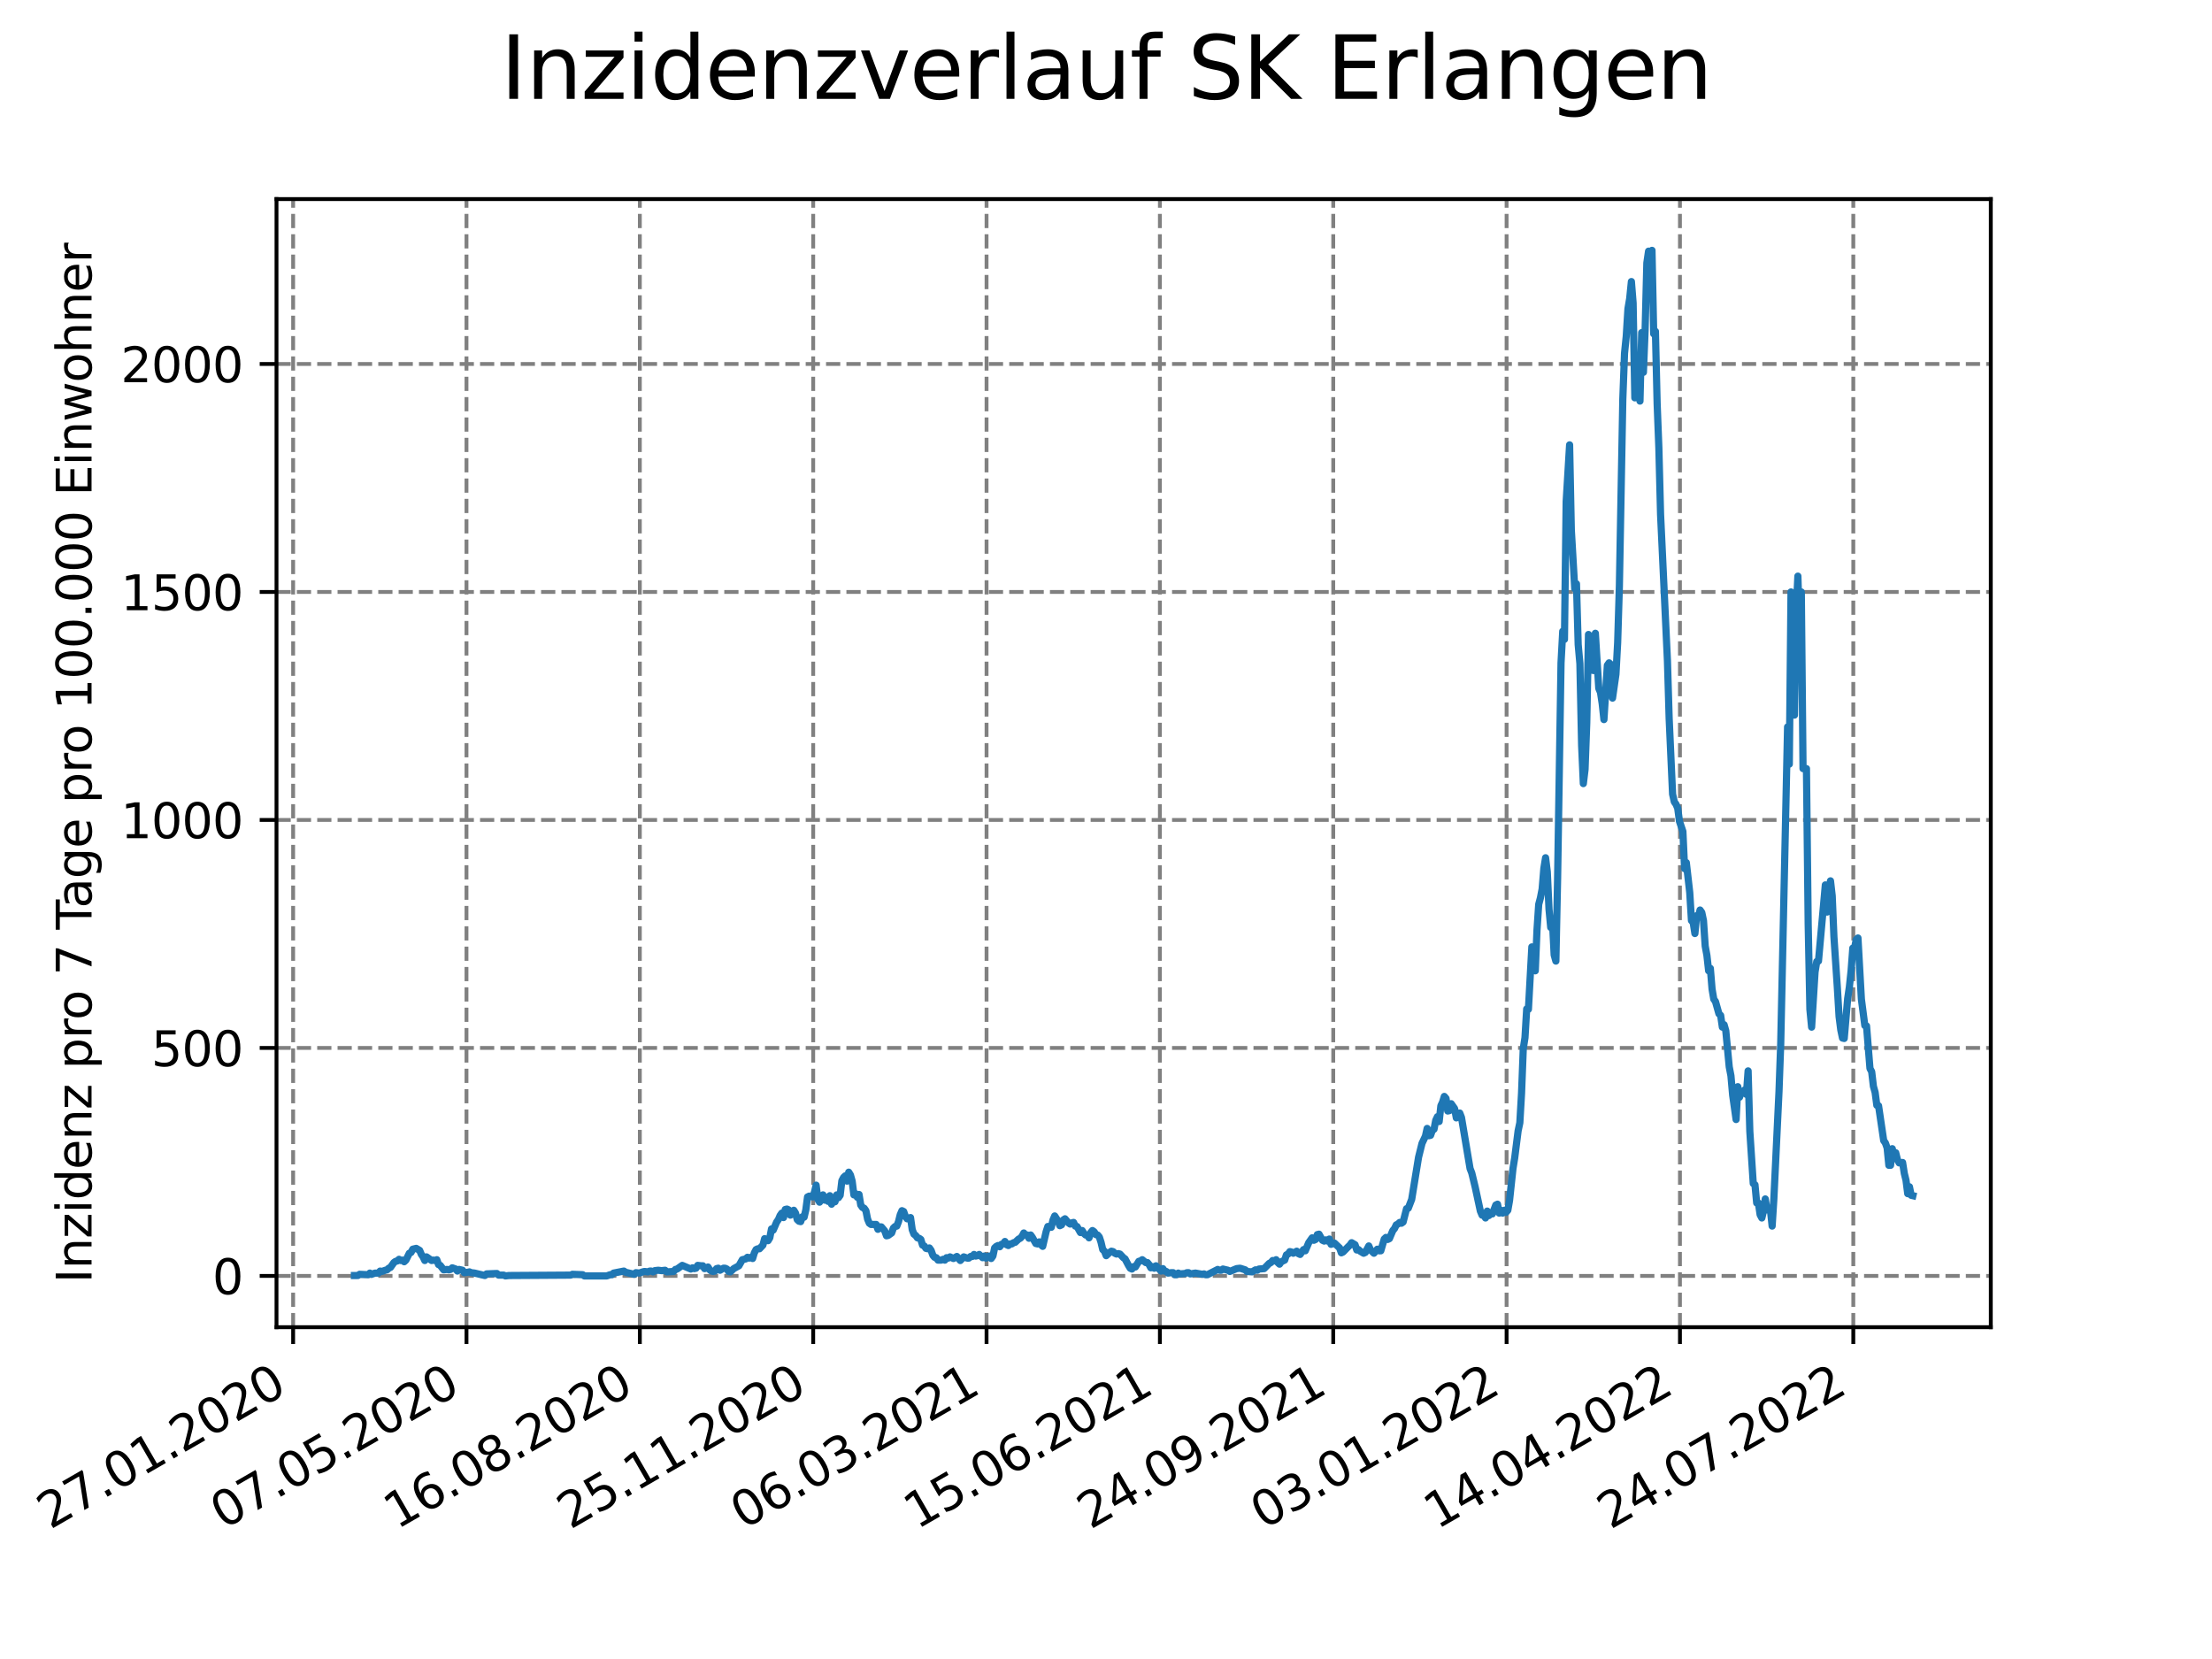 <?xml version="1.0" encoding="utf-8" standalone="no"?>
<!DOCTYPE svg PUBLIC "-//W3C//DTD SVG 1.1//EN"
  "http://www.w3.org/Graphics/SVG/1.1/DTD/svg11.dtd">
<svg xmlns:xlink="http://www.w3.org/1999/xlink" width="460.8pt" height="345.6pt" viewBox="0 0 460.8 345.6" xmlns="http://www.w3.org/2000/svg" version="1.1">
 <defs>
  <style type="text/css">*{stroke-linejoin: round; stroke-linecap: butt}</style>
 </defs>
 <g id="figure_1">
  <g id="patch_1">
   <path d="M 0 345.6 
L 460.8 345.6 
L 460.8 0 
L 0 0 
z
" style="fill: #ffffff"/>
  </g>
  <g id="axes_1">
   <g id="patch_2">
    <path d="M 57.6 276.48 
L 414.72 276.48 
L 414.72 41.472 
L 57.6 41.472 
z
" style="fill: #ffffff"/>
   </g>
   <g id="matplotlib.axis_1">
    <g id="xtick_1">
     <g id="line2d_1">
      <path d="M 61.065 276.48 
L 61.065 41.472 
" clip-path="url(#p22d46a3993)" style="fill: none; stroke-dasharray: 2.96,1.28; stroke-dashoffset: 0; stroke: #808080; stroke-width: 0.8"/>
     </g>
     <g id="line2d_2">
      <defs>
       <path id="m1da7e76900" d="M 0 0 
L 0 3.5 
" style="stroke: #000000; stroke-width: 0.8"/>
      </defs>
      <g>
       <use xlink:href="#m1da7e76900" x="61.065" y="276.48" style="stroke: #000000; stroke-width: 0.8"/>
      </g>
     </g>
     <g id="text_1">
      <!-- 27.01.2020 -->
      <g transform="translate(10.44 318.689)rotate(-30)scale(0.1 -0.1)">
       <defs>
        <path id="DejaVuSans-32" d="M 1228 531 
L 3431 531 
L 3431 0 
L 469 0 
L 469 531 
Q 828 903 1448 1529 
Q 2069 2156 2228 2338 
Q 2531 2678 2651 2914 
Q 2772 3150 2772 3378 
Q 2772 3750 2511 3984 
Q 2250 4219 1831 4219 
Q 1534 4219 1204 4116 
Q 875 4013 500 3803 
L 500 4441 
Q 881 4594 1212 4672 
Q 1544 4750 1819 4750 
Q 2544 4750 2975 4387 
Q 3406 4025 3406 3419 
Q 3406 3131 3298 2873 
Q 3191 2616 2906 2266 
Q 2828 2175 2409 1742 
Q 1991 1309 1228 531 
z
" transform="scale(0.016)"/>
        <path id="DejaVuSans-37" d="M 525 4666 
L 3525 4666 
L 3525 4397 
L 1831 0 
L 1172 0 
L 2766 4134 
L 525 4134 
L 525 4666 
z
" transform="scale(0.016)"/>
        <path id="DejaVuSans-2e" d="M 684 794 
L 1344 794 
L 1344 0 
L 684 0 
L 684 794 
z
" transform="scale(0.016)"/>
        <path id="DejaVuSans-30" d="M 2034 4250 
Q 1547 4250 1301 3770 
Q 1056 3291 1056 2328 
Q 1056 1369 1301 889 
Q 1547 409 2034 409 
Q 2525 409 2770 889 
Q 3016 1369 3016 2328 
Q 3016 3291 2770 3770 
Q 2525 4250 2034 4250 
z
M 2034 4750 
Q 2819 4750 3233 4129 
Q 3647 3509 3647 2328 
Q 3647 1150 3233 529 
Q 2819 -91 2034 -91 
Q 1250 -91 836 529 
Q 422 1150 422 2328 
Q 422 3509 836 4129 
Q 1250 4750 2034 4750 
z
" transform="scale(0.016)"/>
        <path id="DejaVuSans-31" d="M 794 531 
L 1825 531 
L 1825 4091 
L 703 3866 
L 703 4441 
L 1819 4666 
L 2450 4666 
L 2450 531 
L 3481 531 
L 3481 0 
L 794 0 
L 794 531 
z
" transform="scale(0.016)"/>
       </defs>
       <use xlink:href="#DejaVuSans-32"/>
       <use xlink:href="#DejaVuSans-37" x="63.623"/>
       <use xlink:href="#DejaVuSans-2e" x="127.246"/>
       <use xlink:href="#DejaVuSans-30" x="159.033"/>
       <use xlink:href="#DejaVuSans-31" x="222.656"/>
       <use xlink:href="#DejaVuSans-2e" x="286.279"/>
       <use xlink:href="#DejaVuSans-32" x="318.066"/>
       <use xlink:href="#DejaVuSans-30" x="381.689"/>
       <use xlink:href="#DejaVuSans-32" x="445.312"/>
       <use xlink:href="#DejaVuSans-30" x="508.936"/>
      </g>
     </g>
    </g>
    <g id="xtick_2">
     <g id="line2d_3">
      <path d="M 97.178 276.48 
L 97.178 41.472 
" clip-path="url(#p22d46a3993)" style="fill: none; stroke-dasharray: 2.96,1.28; stroke-dashoffset: 0; stroke: #808080; stroke-width: 0.8"/>
     </g>
     <g id="line2d_4">
      <g>
       <use xlink:href="#m1da7e76900" x="97.178" y="276.48" style="stroke: #000000; stroke-width: 0.8"/>
      </g>
     </g>
     <g id="text_2">
      <!-- 07.05.2020 -->
      <g transform="translate(46.552 318.689)rotate(-30)scale(0.1 -0.1)">
       <defs>
        <path id="DejaVuSans-35" d="M 691 4666 
L 3169 4666 
L 3169 4134 
L 1269 4134 
L 1269 2991 
Q 1406 3038 1543 3061 
Q 1681 3084 1819 3084 
Q 2600 3084 3056 2656 
Q 3513 2228 3513 1497 
Q 3513 744 3044 326 
Q 2575 -91 1722 -91 
Q 1428 -91 1123 -41 
Q 819 9 494 109 
L 494 744 
Q 775 591 1075 516 
Q 1375 441 1709 441 
Q 2250 441 2565 725 
Q 2881 1009 2881 1497 
Q 2881 1984 2565 2268 
Q 2250 2553 1709 2553 
Q 1456 2553 1204 2497 
Q 953 2441 691 2322 
L 691 4666 
z
" transform="scale(0.016)"/>
       </defs>
       <use xlink:href="#DejaVuSans-30"/>
       <use xlink:href="#DejaVuSans-37" x="63.623"/>
       <use xlink:href="#DejaVuSans-2e" x="127.246"/>
       <use xlink:href="#DejaVuSans-30" x="159.033"/>
       <use xlink:href="#DejaVuSans-35" x="222.656"/>
       <use xlink:href="#DejaVuSans-2e" x="286.279"/>
       <use xlink:href="#DejaVuSans-32" x="318.066"/>
       <use xlink:href="#DejaVuSans-30" x="381.689"/>
       <use xlink:href="#DejaVuSans-32" x="445.312"/>
       <use xlink:href="#DejaVuSans-30" x="508.936"/>
      </g>
     </g>
    </g>
    <g id="xtick_3">
     <g id="line2d_5">
      <path d="M 133.29 276.48 
L 133.29 41.472 
" clip-path="url(#p22d46a3993)" style="fill: none; stroke-dasharray: 2.96,1.28; stroke-dashoffset: 0; stroke: #808080; stroke-width: 0.8"/>
     </g>
     <g id="line2d_6">
      <g>
       <use xlink:href="#m1da7e76900" x="133.29" y="276.48" style="stroke: #000000; stroke-width: 0.8"/>
      </g>
     </g>
     <g id="text_3">
      <!-- 16.08.2020 -->
      <g transform="translate(82.665 318.689)rotate(-30)scale(0.1 -0.1)">
       <defs>
        <path id="DejaVuSans-36" d="M 2113 2584 
Q 1688 2584 1439 2293 
Q 1191 2003 1191 1497 
Q 1191 994 1439 701 
Q 1688 409 2113 409 
Q 2538 409 2786 701 
Q 3034 994 3034 1497 
Q 3034 2003 2786 2293 
Q 2538 2584 2113 2584 
z
M 3366 4563 
L 3366 3988 
Q 3128 4100 2886 4159 
Q 2644 4219 2406 4219 
Q 1781 4219 1451 3797 
Q 1122 3375 1075 2522 
Q 1259 2794 1537 2939 
Q 1816 3084 2150 3084 
Q 2853 3084 3261 2657 
Q 3669 2231 3669 1497 
Q 3669 778 3244 343 
Q 2819 -91 2113 -91 
Q 1303 -91 875 529 
Q 447 1150 447 2328 
Q 447 3434 972 4092 
Q 1497 4750 2381 4750 
Q 2619 4750 2861 4703 
Q 3103 4656 3366 4563 
z
" transform="scale(0.016)"/>
        <path id="DejaVuSans-38" d="M 2034 2216 
Q 1584 2216 1326 1975 
Q 1069 1734 1069 1313 
Q 1069 891 1326 650 
Q 1584 409 2034 409 
Q 2484 409 2743 651 
Q 3003 894 3003 1313 
Q 3003 1734 2745 1975 
Q 2488 2216 2034 2216 
z
M 1403 2484 
Q 997 2584 770 2862 
Q 544 3141 544 3541 
Q 544 4100 942 4425 
Q 1341 4750 2034 4750 
Q 2731 4750 3128 4425 
Q 3525 4100 3525 3541 
Q 3525 3141 3298 2862 
Q 3072 2584 2669 2484 
Q 3125 2378 3379 2068 
Q 3634 1759 3634 1313 
Q 3634 634 3220 271 
Q 2806 -91 2034 -91 
Q 1263 -91 848 271 
Q 434 634 434 1313 
Q 434 1759 690 2068 
Q 947 2378 1403 2484 
z
M 1172 3481 
Q 1172 3119 1398 2916 
Q 1625 2713 2034 2713 
Q 2441 2713 2670 2916 
Q 2900 3119 2900 3481 
Q 2900 3844 2670 4047 
Q 2441 4250 2034 4250 
Q 1625 4250 1398 4047 
Q 1172 3844 1172 3481 
z
" transform="scale(0.016)"/>
       </defs>
       <use xlink:href="#DejaVuSans-31"/>
       <use xlink:href="#DejaVuSans-36" x="63.623"/>
       <use xlink:href="#DejaVuSans-2e" x="127.246"/>
       <use xlink:href="#DejaVuSans-30" x="159.033"/>
       <use xlink:href="#DejaVuSans-38" x="222.656"/>
       <use xlink:href="#DejaVuSans-2e" x="286.279"/>
       <use xlink:href="#DejaVuSans-32" x="318.066"/>
       <use xlink:href="#DejaVuSans-30" x="381.689"/>
       <use xlink:href="#DejaVuSans-32" x="445.312"/>
       <use xlink:href="#DejaVuSans-30" x="508.936"/>
      </g>
     </g>
    </g>
    <g id="xtick_4">
     <g id="line2d_7">
      <path d="M 169.403 276.48 
L 169.403 41.472 
" clip-path="url(#p22d46a3993)" style="fill: none; stroke-dasharray: 2.96,1.28; stroke-dashoffset: 0; stroke: #808080; stroke-width: 0.8"/>
     </g>
     <g id="line2d_8">
      <g>
       <use xlink:href="#m1da7e76900" x="169.403" y="276.48" style="stroke: #000000; stroke-width: 0.8"/>
      </g>
     </g>
     <g id="text_4">
      <!-- 25.11.2020 -->
      <g transform="translate(118.777 318.689)rotate(-30)scale(0.1 -0.1)">
       <use xlink:href="#DejaVuSans-32"/>
       <use xlink:href="#DejaVuSans-35" x="63.623"/>
       <use xlink:href="#DejaVuSans-2e" x="127.246"/>
       <use xlink:href="#DejaVuSans-31" x="159.033"/>
       <use xlink:href="#DejaVuSans-31" x="222.656"/>
       <use xlink:href="#DejaVuSans-2e" x="286.279"/>
       <use xlink:href="#DejaVuSans-32" x="318.066"/>
       <use xlink:href="#DejaVuSans-30" x="381.689"/>
       <use xlink:href="#DejaVuSans-32" x="445.312"/>
       <use xlink:href="#DejaVuSans-30" x="508.936"/>
      </g>
     </g>
    </g>
    <g id="xtick_5">
     <g id="line2d_9">
      <path d="M 205.515 276.48 
L 205.515 41.472 
" clip-path="url(#p22d46a3993)" style="fill: none; stroke-dasharray: 2.96,1.28; stroke-dashoffset: 0; stroke: #808080; stroke-width: 0.8"/>
     </g>
     <g id="line2d_10">
      <g>
       <use xlink:href="#m1da7e76900" x="205.515" y="276.48" style="stroke: #000000; stroke-width: 0.8"/>
      </g>
     </g>
     <g id="text_5">
      <!-- 06.03.2021 -->
      <g transform="translate(154.89 318.689)rotate(-30)scale(0.1 -0.1)">
       <defs>
        <path id="DejaVuSans-33" d="M 2597 2516 
Q 3050 2419 3304 2112 
Q 3559 1806 3559 1356 
Q 3559 666 3084 287 
Q 2609 -91 1734 -91 
Q 1441 -91 1130 -33 
Q 819 25 488 141 
L 488 750 
Q 750 597 1062 519 
Q 1375 441 1716 441 
Q 2309 441 2620 675 
Q 2931 909 2931 1356 
Q 2931 1769 2642 2001 
Q 2353 2234 1838 2234 
L 1294 2234 
L 1294 2753 
L 1863 2753 
Q 2328 2753 2575 2939 
Q 2822 3125 2822 3475 
Q 2822 3834 2567 4026 
Q 2313 4219 1838 4219 
Q 1578 4219 1281 4162 
Q 984 4106 628 3988 
L 628 4550 
Q 988 4650 1302 4700 
Q 1616 4750 1894 4750 
Q 2613 4750 3031 4423 
Q 3450 4097 3450 3541 
Q 3450 3153 3228 2886 
Q 3006 2619 2597 2516 
z
" transform="scale(0.016)"/>
       </defs>
       <use xlink:href="#DejaVuSans-30"/>
       <use xlink:href="#DejaVuSans-36" x="63.623"/>
       <use xlink:href="#DejaVuSans-2e" x="127.246"/>
       <use xlink:href="#DejaVuSans-30" x="159.033"/>
       <use xlink:href="#DejaVuSans-33" x="222.656"/>
       <use xlink:href="#DejaVuSans-2e" x="286.279"/>
       <use xlink:href="#DejaVuSans-32" x="318.066"/>
       <use xlink:href="#DejaVuSans-30" x="381.689"/>
       <use xlink:href="#DejaVuSans-32" x="445.312"/>
       <use xlink:href="#DejaVuSans-31" x="508.936"/>
      </g>
     </g>
    </g>
    <g id="xtick_6">
     <g id="line2d_11">
      <path d="M 241.628 276.48 
L 241.628 41.472 
" clip-path="url(#p22d46a3993)" style="fill: none; stroke-dasharray: 2.96,1.28; stroke-dashoffset: 0; stroke: #808080; stroke-width: 0.8"/>
     </g>
     <g id="line2d_12">
      <g>
       <use xlink:href="#m1da7e76900" x="241.628" y="276.48" style="stroke: #000000; stroke-width: 0.8"/>
      </g>
     </g>
     <g id="text_6">
      <!-- 15.06.2021 -->
      <g transform="translate(191.002 318.689)rotate(-30)scale(0.1 -0.1)">
       <use xlink:href="#DejaVuSans-31"/>
       <use xlink:href="#DejaVuSans-35" x="63.623"/>
       <use xlink:href="#DejaVuSans-2e" x="127.246"/>
       <use xlink:href="#DejaVuSans-30" x="159.033"/>
       <use xlink:href="#DejaVuSans-36" x="222.656"/>
       <use xlink:href="#DejaVuSans-2e" x="286.279"/>
       <use xlink:href="#DejaVuSans-32" x="318.066"/>
       <use xlink:href="#DejaVuSans-30" x="381.689"/>
       <use xlink:href="#DejaVuSans-32" x="445.312"/>
       <use xlink:href="#DejaVuSans-31" x="508.936"/>
      </g>
     </g>
    </g>
    <g id="xtick_7">
     <g id="line2d_13">
      <path d="M 277.74 276.48 
L 277.74 41.472 
" clip-path="url(#p22d46a3993)" style="fill: none; stroke-dasharray: 2.96,1.28; stroke-dashoffset: 0; stroke: #808080; stroke-width: 0.8"/>
     </g>
     <g id="line2d_14">
      <g>
       <use xlink:href="#m1da7e76900" x="277.74" y="276.48" style="stroke: #000000; stroke-width: 0.8"/>
      </g>
     </g>
     <g id="text_7">
      <!-- 24.09.2021 -->
      <g transform="translate(227.115 318.689)rotate(-30)scale(0.1 -0.1)">
       <defs>
        <path id="DejaVuSans-34" d="M 2419 4116 
L 825 1625 
L 2419 1625 
L 2419 4116 
z
M 2253 4666 
L 3047 4666 
L 3047 1625 
L 3713 1625 
L 3713 1100 
L 3047 1100 
L 3047 0 
L 2419 0 
L 2419 1100 
L 313 1100 
L 313 1709 
L 2253 4666 
z
" transform="scale(0.016)"/>
        <path id="DejaVuSans-39" d="M 703 97 
L 703 672 
Q 941 559 1184 500 
Q 1428 441 1663 441 
Q 2288 441 2617 861 
Q 2947 1281 2994 2138 
Q 2813 1869 2534 1725 
Q 2256 1581 1919 1581 
Q 1219 1581 811 2004 
Q 403 2428 403 3163 
Q 403 3881 828 4315 
Q 1253 4750 1959 4750 
Q 2769 4750 3195 4129 
Q 3622 3509 3622 2328 
Q 3622 1225 3098 567 
Q 2575 -91 1691 -91 
Q 1453 -91 1209 -44 
Q 966 3 703 97 
z
M 1959 2075 
Q 2384 2075 2632 2365 
Q 2881 2656 2881 3163 
Q 2881 3666 2632 3958 
Q 2384 4250 1959 4250 
Q 1534 4250 1286 3958 
Q 1038 3666 1038 3163 
Q 1038 2656 1286 2365 
Q 1534 2075 1959 2075 
z
" transform="scale(0.016)"/>
       </defs>
       <use xlink:href="#DejaVuSans-32"/>
       <use xlink:href="#DejaVuSans-34" x="63.623"/>
       <use xlink:href="#DejaVuSans-2e" x="127.246"/>
       <use xlink:href="#DejaVuSans-30" x="159.033"/>
       <use xlink:href="#DejaVuSans-39" x="222.656"/>
       <use xlink:href="#DejaVuSans-2e" x="286.279"/>
       <use xlink:href="#DejaVuSans-32" x="318.066"/>
       <use xlink:href="#DejaVuSans-30" x="381.689"/>
       <use xlink:href="#DejaVuSans-32" x="445.312"/>
       <use xlink:href="#DejaVuSans-31" x="508.936"/>
      </g>
     </g>
    </g>
    <g id="xtick_8">
     <g id="line2d_15">
      <path d="M 313.852 276.48 
L 313.852 41.472 
" clip-path="url(#p22d46a3993)" style="fill: none; stroke-dasharray: 2.96,1.28; stroke-dashoffset: 0; stroke: #808080; stroke-width: 0.8"/>
     </g>
     <g id="line2d_16">
      <g>
       <use xlink:href="#m1da7e76900" x="313.852" y="276.48" style="stroke: #000000; stroke-width: 0.8"/>
      </g>
     </g>
     <g id="text_8">
      <!-- 03.01.2022 -->
      <g transform="translate(263.227 318.689)rotate(-30)scale(0.1 -0.1)">
       <use xlink:href="#DejaVuSans-30"/>
       <use xlink:href="#DejaVuSans-33" x="63.623"/>
       <use xlink:href="#DejaVuSans-2e" x="127.246"/>
       <use xlink:href="#DejaVuSans-30" x="159.033"/>
       <use xlink:href="#DejaVuSans-31" x="222.656"/>
       <use xlink:href="#DejaVuSans-2e" x="286.279"/>
       <use xlink:href="#DejaVuSans-32" x="318.066"/>
       <use xlink:href="#DejaVuSans-30" x="381.689"/>
       <use xlink:href="#DejaVuSans-32" x="445.312"/>
       <use xlink:href="#DejaVuSans-32" x="508.936"/>
      </g>
     </g>
    </g>
    <g id="xtick_9">
     <g id="line2d_17">
      <path d="M 349.965 276.48 
L 349.965 41.472 
" clip-path="url(#p22d46a3993)" style="fill: none; stroke-dasharray: 2.96,1.28; stroke-dashoffset: 0; stroke: #808080; stroke-width: 0.8"/>
     </g>
     <g id="line2d_18">
      <g>
       <use xlink:href="#m1da7e76900" x="349.965" y="276.48" style="stroke: #000000; stroke-width: 0.8"/>
      </g>
     </g>
     <g id="text_9">
      <!-- 14.04.2022 -->
      <g transform="translate(299.34 318.689)rotate(-30)scale(0.1 -0.1)">
       <use xlink:href="#DejaVuSans-31"/>
       <use xlink:href="#DejaVuSans-34" x="63.623"/>
       <use xlink:href="#DejaVuSans-2e" x="127.246"/>
       <use xlink:href="#DejaVuSans-30" x="159.033"/>
       <use xlink:href="#DejaVuSans-34" x="222.656"/>
       <use xlink:href="#DejaVuSans-2e" x="286.279"/>
       <use xlink:href="#DejaVuSans-32" x="318.066"/>
       <use xlink:href="#DejaVuSans-30" x="381.689"/>
       <use xlink:href="#DejaVuSans-32" x="445.312"/>
       <use xlink:href="#DejaVuSans-32" x="508.936"/>
      </g>
     </g>
    </g>
    <g id="xtick_10">
     <g id="line2d_19">
      <path d="M 386.077 276.48 
L 386.077 41.472 
" clip-path="url(#p22d46a3993)" style="fill: none; stroke-dasharray: 2.96,1.28; stroke-dashoffset: 0; stroke: #808080; stroke-width: 0.8"/>
     </g>
     <g id="line2d_20">
      <g>
       <use xlink:href="#m1da7e76900" x="386.077" y="276.48" style="stroke: #000000; stroke-width: 0.8"/>
      </g>
     </g>
     <g id="text_10">
      <!-- 24.07.2022 -->
      <g transform="translate(335.452 318.689)rotate(-30)scale(0.1 -0.1)">
       <use xlink:href="#DejaVuSans-32"/>
       <use xlink:href="#DejaVuSans-34" x="63.623"/>
       <use xlink:href="#DejaVuSans-2e" x="127.246"/>
       <use xlink:href="#DejaVuSans-30" x="159.033"/>
       <use xlink:href="#DejaVuSans-37" x="222.656"/>
       <use xlink:href="#DejaVuSans-2e" x="286.279"/>
       <use xlink:href="#DejaVuSans-32" x="318.066"/>
       <use xlink:href="#DejaVuSans-30" x="381.689"/>
       <use xlink:href="#DejaVuSans-32" x="445.312"/>
       <use xlink:href="#DejaVuSans-32" x="508.936"/>
      </g>
     </g>
    </g>
   </g>
   <g id="matplotlib.axis_2">
    <g id="ytick_1">
     <g id="line2d_21">
      <path d="M 57.6 265.798 
L 414.72 265.798 
" clip-path="url(#p22d46a3993)" style="fill: none; stroke-dasharray: 2.96,1.28; stroke-dashoffset: 0; stroke: #808080; stroke-width: 0.8"/>
     </g>
     <g id="line2d_22">
      <defs>
       <path id="m91fbbc9f4c" d="M 0 0 
L -3.5 0 
" style="stroke: #000000; stroke-width: 0.8"/>
      </defs>
      <g>
       <use xlink:href="#m91fbbc9f4c" x="57.6" y="265.798" style="stroke: #000000; stroke-width: 0.8"/>
      </g>
     </g>
     <g id="text_11">
      <!-- 0 -->
      <g transform="translate(44.237 269.597)scale(0.1 -0.1)">
       <use xlink:href="#DejaVuSans-30"/>
      </g>
     </g>
    </g>
    <g id="ytick_2">
     <g id="line2d_23">
      <path d="M 57.6 218.305 
L 414.72 218.305 
" clip-path="url(#p22d46a3993)" style="fill: none; stroke-dasharray: 2.96,1.28; stroke-dashoffset: 0; stroke: #808080; stroke-width: 0.8"/>
     </g>
     <g id="line2d_24">
      <g>
       <use xlink:href="#m91fbbc9f4c" x="57.6" y="218.305" style="stroke: #000000; stroke-width: 0.8"/>
      </g>
     </g>
     <g id="text_12">
      <!-- 500 -->
      <g transform="translate(31.512 222.104)scale(0.1 -0.1)">
       <use xlink:href="#DejaVuSans-35"/>
       <use xlink:href="#DejaVuSans-30" x="63.623"/>
       <use xlink:href="#DejaVuSans-30" x="127.246"/>
      </g>
     </g>
    </g>
    <g id="ytick_3">
     <g id="line2d_25">
      <path d="M 57.6 170.812 
L 414.72 170.812 
" clip-path="url(#p22d46a3993)" style="fill: none; stroke-dasharray: 2.96,1.28; stroke-dashoffset: 0; stroke: #808080; stroke-width: 0.8"/>
     </g>
     <g id="line2d_26">
      <g>
       <use xlink:href="#m91fbbc9f4c" x="57.6" y="170.812" style="stroke: #000000; stroke-width: 0.8"/>
      </g>
     </g>
     <g id="text_13">
      <!-- 1000 -->
      <g transform="translate(25.15 174.611)scale(0.1 -0.1)">
       <use xlink:href="#DejaVuSans-31"/>
       <use xlink:href="#DejaVuSans-30" x="63.623"/>
       <use xlink:href="#DejaVuSans-30" x="127.246"/>
       <use xlink:href="#DejaVuSans-30" x="190.869"/>
      </g>
     </g>
    </g>
    <g id="ytick_4">
     <g id="line2d_27">
      <path d="M 57.6 123.319 
L 414.72 123.319 
" clip-path="url(#p22d46a3993)" style="fill: none; stroke-dasharray: 2.96,1.28; stroke-dashoffset: 0; stroke: #808080; stroke-width: 0.8"/>
     </g>
     <g id="line2d_28">
      <g>
       <use xlink:href="#m91fbbc9f4c" x="57.6" y="123.319" style="stroke: #000000; stroke-width: 0.8"/>
      </g>
     </g>
     <g id="text_14">
      <!-- 1500 -->
      <g transform="translate(25.15 127.118)scale(0.1 -0.1)">
       <use xlink:href="#DejaVuSans-31"/>
       <use xlink:href="#DejaVuSans-35" x="63.623"/>
       <use xlink:href="#DejaVuSans-30" x="127.246"/>
       <use xlink:href="#DejaVuSans-30" x="190.869"/>
      </g>
     </g>
    </g>
    <g id="ytick_5">
     <g id="line2d_29">
      <path d="M 57.6 75.826 
L 414.72 75.826 
" clip-path="url(#p22d46a3993)" style="fill: none; stroke-dasharray: 2.96,1.28; stroke-dashoffset: 0; stroke: #808080; stroke-width: 0.8"/>
     </g>
     <g id="line2d_30">
      <g>
       <use xlink:href="#m91fbbc9f4c" x="57.6" y="75.826" style="stroke: #000000; stroke-width: 0.8"/>
      </g>
     </g>
     <g id="text_15">
      <!-- 2000 -->
      <g transform="translate(25.15 79.626)scale(0.1 -0.1)">
       <use xlink:href="#DejaVuSans-32"/>
       <use xlink:href="#DejaVuSans-30" x="63.623"/>
       <use xlink:href="#DejaVuSans-30" x="127.246"/>
       <use xlink:href="#DejaVuSans-30" x="190.869"/>
      </g>
     </g>
    </g>
    <g id="text_16">
     <!-- Inzidenz pro 7 Tage pro 100.000 Einwohner -->
     <g transform="translate(19.07 267.301)rotate(-90)scale(0.1 -0.1)">
      <defs>
       <path id="DejaVuSans-49" d="M 628 4666 
L 1259 4666 
L 1259 0 
L 628 0 
L 628 4666 
z
" transform="scale(0.016)"/>
       <path id="DejaVuSans-6e" d="M 3513 2113 
L 3513 0 
L 2938 0 
L 2938 2094 
Q 2938 2591 2744 2837 
Q 2550 3084 2163 3084 
Q 1697 3084 1428 2787 
Q 1159 2491 1159 1978 
L 1159 0 
L 581 0 
L 581 3500 
L 1159 3500 
L 1159 2956 
Q 1366 3272 1645 3428 
Q 1925 3584 2291 3584 
Q 2894 3584 3203 3211 
Q 3513 2838 3513 2113 
z
" transform="scale(0.016)"/>
       <path id="DejaVuSans-7a" d="M 353 3500 
L 3084 3500 
L 3084 2975 
L 922 459 
L 3084 459 
L 3084 0 
L 275 0 
L 275 525 
L 2438 3041 
L 353 3041 
L 353 3500 
z
" transform="scale(0.016)"/>
       <path id="DejaVuSans-69" d="M 603 3500 
L 1178 3500 
L 1178 0 
L 603 0 
L 603 3500 
z
M 603 4863 
L 1178 4863 
L 1178 4134 
L 603 4134 
L 603 4863 
z
" transform="scale(0.016)"/>
       <path id="DejaVuSans-64" d="M 2906 2969 
L 2906 4863 
L 3481 4863 
L 3481 0 
L 2906 0 
L 2906 525 
Q 2725 213 2448 61 
Q 2172 -91 1784 -91 
Q 1150 -91 751 415 
Q 353 922 353 1747 
Q 353 2572 751 3078 
Q 1150 3584 1784 3584 
Q 2172 3584 2448 3432 
Q 2725 3281 2906 2969 
z
M 947 1747 
Q 947 1113 1208 752 
Q 1469 391 1925 391 
Q 2381 391 2643 752 
Q 2906 1113 2906 1747 
Q 2906 2381 2643 2742 
Q 2381 3103 1925 3103 
Q 1469 3103 1208 2742 
Q 947 2381 947 1747 
z
" transform="scale(0.016)"/>
       <path id="DejaVuSans-65" d="M 3597 1894 
L 3597 1613 
L 953 1613 
Q 991 1019 1311 708 
Q 1631 397 2203 397 
Q 2534 397 2845 478 
Q 3156 559 3463 722 
L 3463 178 
Q 3153 47 2828 -22 
Q 2503 -91 2169 -91 
Q 1331 -91 842 396 
Q 353 884 353 1716 
Q 353 2575 817 3079 
Q 1281 3584 2069 3584 
Q 2775 3584 3186 3129 
Q 3597 2675 3597 1894 
z
M 3022 2063 
Q 3016 2534 2758 2815 
Q 2500 3097 2075 3097 
Q 1594 3097 1305 2825 
Q 1016 2553 972 2059 
L 3022 2063 
z
" transform="scale(0.016)"/>
       <path id="DejaVuSans-20" transform="scale(0.016)"/>
       <path id="DejaVuSans-70" d="M 1159 525 
L 1159 -1331 
L 581 -1331 
L 581 3500 
L 1159 3500 
L 1159 2969 
Q 1341 3281 1617 3432 
Q 1894 3584 2278 3584 
Q 2916 3584 3314 3078 
Q 3713 2572 3713 1747 
Q 3713 922 3314 415 
Q 2916 -91 2278 -91 
Q 1894 -91 1617 61 
Q 1341 213 1159 525 
z
M 3116 1747 
Q 3116 2381 2855 2742 
Q 2594 3103 2138 3103 
Q 1681 3103 1420 2742 
Q 1159 2381 1159 1747 
Q 1159 1113 1420 752 
Q 1681 391 2138 391 
Q 2594 391 2855 752 
Q 3116 1113 3116 1747 
z
" transform="scale(0.016)"/>
       <path id="DejaVuSans-72" d="M 2631 2963 
Q 2534 3019 2420 3045 
Q 2306 3072 2169 3072 
Q 1681 3072 1420 2755 
Q 1159 2438 1159 1844 
L 1159 0 
L 581 0 
L 581 3500 
L 1159 3500 
L 1159 2956 
Q 1341 3275 1631 3429 
Q 1922 3584 2338 3584 
Q 2397 3584 2469 3576 
Q 2541 3569 2628 3553 
L 2631 2963 
z
" transform="scale(0.016)"/>
       <path id="DejaVuSans-6f" d="M 1959 3097 
Q 1497 3097 1228 2736 
Q 959 2375 959 1747 
Q 959 1119 1226 758 
Q 1494 397 1959 397 
Q 2419 397 2687 759 
Q 2956 1122 2956 1747 
Q 2956 2369 2687 2733 
Q 2419 3097 1959 3097 
z
M 1959 3584 
Q 2709 3584 3137 3096 
Q 3566 2609 3566 1747 
Q 3566 888 3137 398 
Q 2709 -91 1959 -91 
Q 1206 -91 779 398 
Q 353 888 353 1747 
Q 353 2609 779 3096 
Q 1206 3584 1959 3584 
z
" transform="scale(0.016)"/>
       <path id="DejaVuSans-54" d="M -19 4666 
L 3928 4666 
L 3928 4134 
L 2272 4134 
L 2272 0 
L 1638 0 
L 1638 4134 
L -19 4134 
L -19 4666 
z
" transform="scale(0.016)"/>
       <path id="DejaVuSans-61" d="M 2194 1759 
Q 1497 1759 1228 1600 
Q 959 1441 959 1056 
Q 959 750 1161 570 
Q 1363 391 1709 391 
Q 2188 391 2477 730 
Q 2766 1069 2766 1631 
L 2766 1759 
L 2194 1759 
z
M 3341 1997 
L 3341 0 
L 2766 0 
L 2766 531 
Q 2569 213 2275 61 
Q 1981 -91 1556 -91 
Q 1019 -91 701 211 
Q 384 513 384 1019 
Q 384 1609 779 1909 
Q 1175 2209 1959 2209 
L 2766 2209 
L 2766 2266 
Q 2766 2663 2505 2880 
Q 2244 3097 1772 3097 
Q 1472 3097 1187 3025 
Q 903 2953 641 2809 
L 641 3341 
Q 956 3463 1253 3523 
Q 1550 3584 1831 3584 
Q 2591 3584 2966 3190 
Q 3341 2797 3341 1997 
z
" transform="scale(0.016)"/>
       <path id="DejaVuSans-67" d="M 2906 1791 
Q 2906 2416 2648 2759 
Q 2391 3103 1925 3103 
Q 1463 3103 1205 2759 
Q 947 2416 947 1791 
Q 947 1169 1205 825 
Q 1463 481 1925 481 
Q 2391 481 2648 825 
Q 2906 1169 2906 1791 
z
M 3481 434 
Q 3481 -459 3084 -895 
Q 2688 -1331 1869 -1331 
Q 1566 -1331 1297 -1286 
Q 1028 -1241 775 -1147 
L 775 -588 
Q 1028 -725 1275 -790 
Q 1522 -856 1778 -856 
Q 2344 -856 2625 -561 
Q 2906 -266 2906 331 
L 2906 616 
Q 2728 306 2450 153 
Q 2172 0 1784 0 
Q 1141 0 747 490 
Q 353 981 353 1791 
Q 353 2603 747 3093 
Q 1141 3584 1784 3584 
Q 2172 3584 2450 3431 
Q 2728 3278 2906 2969 
L 2906 3500 
L 3481 3500 
L 3481 434 
z
" transform="scale(0.016)"/>
       <path id="DejaVuSans-45" d="M 628 4666 
L 3578 4666 
L 3578 4134 
L 1259 4134 
L 1259 2753 
L 3481 2753 
L 3481 2222 
L 1259 2222 
L 1259 531 
L 3634 531 
L 3634 0 
L 628 0 
L 628 4666 
z
" transform="scale(0.016)"/>
       <path id="DejaVuSans-77" d="M 269 3500 
L 844 3500 
L 1563 769 
L 2278 3500 
L 2956 3500 
L 3675 769 
L 4391 3500 
L 4966 3500 
L 4050 0 
L 3372 0 
L 2619 2869 
L 1863 0 
L 1184 0 
L 269 3500 
z
" transform="scale(0.016)"/>
       <path id="DejaVuSans-68" d="M 3513 2113 
L 3513 0 
L 2938 0 
L 2938 2094 
Q 2938 2591 2744 2837 
Q 2550 3084 2163 3084 
Q 1697 3084 1428 2787 
Q 1159 2491 1159 1978 
L 1159 0 
L 581 0 
L 581 4863 
L 1159 4863 
L 1159 2956 
Q 1366 3272 1645 3428 
Q 1925 3584 2291 3584 
Q 2894 3584 3203 3211 
Q 3513 2838 3513 2113 
z
" transform="scale(0.016)"/>
      </defs>
      <use xlink:href="#DejaVuSans-49"/>
      <use xlink:href="#DejaVuSans-6e" x="29.492"/>
      <use xlink:href="#DejaVuSans-7a" x="92.871"/>
      <use xlink:href="#DejaVuSans-69" x="145.361"/>
      <use xlink:href="#DejaVuSans-64" x="173.145"/>
      <use xlink:href="#DejaVuSans-65" x="236.621"/>
      <use xlink:href="#DejaVuSans-6e" x="298.145"/>
      <use xlink:href="#DejaVuSans-7a" x="361.523"/>
      <use xlink:href="#DejaVuSans-20" x="414.014"/>
      <use xlink:href="#DejaVuSans-70" x="445.801"/>
      <use xlink:href="#DejaVuSans-72" x="509.277"/>
      <use xlink:href="#DejaVuSans-6f" x="548.141"/>
      <use xlink:href="#DejaVuSans-20" x="609.322"/>
      <use xlink:href="#DejaVuSans-37" x="641.109"/>
      <use xlink:href="#DejaVuSans-20" x="704.732"/>
      <use xlink:href="#DejaVuSans-54" x="736.52"/>
      <use xlink:href="#DejaVuSans-61" x="781.104"/>
      <use xlink:href="#DejaVuSans-67" x="842.383"/>
      <use xlink:href="#DejaVuSans-65" x="905.859"/>
      <use xlink:href="#DejaVuSans-20" x="967.383"/>
      <use xlink:href="#DejaVuSans-70" x="999.17"/>
      <use xlink:href="#DejaVuSans-72" x="1062.646"/>
      <use xlink:href="#DejaVuSans-6f" x="1101.51"/>
      <use xlink:href="#DejaVuSans-20" x="1162.691"/>
      <use xlink:href="#DejaVuSans-31" x="1194.479"/>
      <use xlink:href="#DejaVuSans-30" x="1258.102"/>
      <use xlink:href="#DejaVuSans-30" x="1321.725"/>
      <use xlink:href="#DejaVuSans-2e" x="1385.348"/>
      <use xlink:href="#DejaVuSans-30" x="1417.135"/>
      <use xlink:href="#DejaVuSans-30" x="1480.758"/>
      <use xlink:href="#DejaVuSans-30" x="1544.381"/>
      <use xlink:href="#DejaVuSans-20" x="1608.004"/>
      <use xlink:href="#DejaVuSans-45" x="1639.791"/>
      <use xlink:href="#DejaVuSans-69" x="1702.975"/>
      <use xlink:href="#DejaVuSans-6e" x="1730.758"/>
      <use xlink:href="#DejaVuSans-77" x="1794.137"/>
      <use xlink:href="#DejaVuSans-6f" x="1875.924"/>
      <use xlink:href="#DejaVuSans-68" x="1937.105"/>
      <use xlink:href="#DejaVuSans-6e" x="2000.484"/>
      <use xlink:href="#DejaVuSans-65" x="2063.863"/>
      <use xlink:href="#DejaVuSans-72" x="2125.387"/>
     </g>
    </g>
   </g>
   <g id="line2d_31">
    <path d="M 73.833 265.713 
L 74.548 265.713 
L 74.905 265.46 
L 76.693 265.545 
L 77.051 265.207 
L 77.408 265.46 
L 78.123 265.207 
L 78.838 265.207 
L 79.196 264.785 
L 79.554 264.869 
L 80.269 264.616 
L 80.626 264.532 
L 80.984 264.194 
L 81.341 264.025 
L 82.056 263.012 
L 82.414 262.759 
L 82.771 262.675 
L 83.129 262.337 
L 83.487 262.59 
L 83.844 262.506 
L 84.202 262.843 
L 84.559 262.506 
L 85.274 261.071 
L 85.632 260.902 
L 85.989 260.227 
L 86.704 260.058 
L 87.42 260.48 
L 87.777 261.324 
L 88.135 261.831 
L 88.492 262.59 
L 88.85 261.831 
L 89.922 262.59 
L 90.28 262.506 
L 90.638 262.59 
L 90.995 262.421 
L 91.353 263.434 
L 91.71 263.603 
L 92.425 264.532 
L 93.14 264.447 
L 93.498 264.532 
L 93.855 264.447 
L 94.213 264.11 
L 94.928 264.363 
L 95.286 264.785 
L 95.643 264.447 
L 96.358 264.616 
L 96.716 265.123 
L 97.431 265.038 
L 97.789 264.954 
L 98.146 265.123 
L 98.861 265.207 
L 101.006 265.713 
L 101.364 265.376 
L 103.509 265.291 
L 103.867 265.629 
L 104.939 265.629 
L 105.297 265.798 
L 106.012 265.713 
L 118.884 265.629 
L 119.241 265.46 
L 121.387 265.545 
L 121.744 265.798 
L 126.392 265.798 
L 127.108 265.545 
L 127.465 265.545 
L 127.823 265.207 
L 129.968 264.785 
L 130.325 265.038 
L 132.113 265.46 
L 132.471 265.123 
L 133.186 265.207 
L 133.901 264.954 
L 134.259 264.869 
L 134.974 264.954 
L 135.331 264.785 
L 135.689 264.785 
L 136.046 264.954 
L 136.404 264.7 
L 137.119 264.616 
L 137.834 264.7 
L 138.549 264.616 
L 138.907 264.954 
L 140.337 264.869 
L 140.694 264.447 
L 141.052 264.363 
L 142.125 263.603 
L 143.912 264.363 
L 144.27 264.11 
L 144.627 264.278 
L 144.985 264.194 
L 145.343 263.603 
L 146.058 263.688 
L 146.415 263.688 
L 146.773 264.278 
L 147.13 264.194 
L 147.488 263.941 
L 147.845 264.532 
L 148.203 264.785 
L 148.56 264.869 
L 148.918 264.785 
L 149.276 264.278 
L 149.633 264.194 
L 149.991 264.616 
L 150.706 264.194 
L 151.063 264.194 
L 151.421 264.363 
L 151.778 264.869 
L 152.136 264.954 
L 152.851 264.278 
L 153.924 263.688 
L 154.639 262.421 
L 155.354 262.253 
L 155.711 261.915 
L 156.069 262.084 
L 156.427 261.915 
L 156.784 262.168 
L 157.142 260.986 
L 157.499 260.311 
L 157.857 260.142 
L 158.214 260.142 
L 158.929 259.383 
L 159.287 258.032 
L 159.645 258.37 
L 160.002 258.454 
L 160.36 257.863 
L 160.717 256.006 
L 161.075 256.259 
L 161.79 254.571 
L 162.147 254.065 
L 162.505 253.221 
L 162.862 252.714 
L 163.22 253.643 
L 163.578 251.954 
L 163.935 251.87 
L 164.293 252.039 
L 164.65 253.136 
L 165.365 252.123 
L 165.723 252.714 
L 166.08 254.065 
L 166.438 254.402 
L 166.795 254.487 
L 167.153 253.474 
L 167.511 253.558 
L 167.868 252.039 
L 168.226 249.338 
L 168.583 249.169 
L 169.298 249.338 
L 169.656 248.409 
L 170.013 246.89 
L 170.371 249.844 
L 170.729 250.435 
L 171.086 249.844 
L 171.444 248.916 
L 171.801 250.013 
L 172.159 249.422 
L 172.516 250.266 
L 172.874 249.084 
L 173.231 250.857 
L 173.589 250.182 
L 173.946 250.351 
L 174.304 248.916 
L 174.662 249.507 
L 175.019 249 
L 175.377 245.961 
L 175.734 245.286 
L 176.092 244.948 
L 176.449 246.046 
L 176.807 244.189 
L 177.164 244.78 
L 177.522 246.046 
L 177.88 248.916 
L 178.237 248.662 
L 178.595 249.422 
L 178.952 248.831 
L 179.31 251.026 
L 179.667 251.532 
L 180.025 251.701 
L 180.382 252.208 
L 180.74 253.98 
L 181.097 254.824 
L 181.455 255.078 
L 182.528 255.078 
L 182.885 256.091 
L 183.243 255.584 
L 183.6 255.584 
L 184.315 256.428 
L 184.673 257.441 
L 185.03 257.357 
L 185.746 256.85 
L 186.103 255.837 
L 186.461 255.5 
L 186.818 255.415 
L 187.176 254.487 
L 187.533 253.052 
L 187.891 252.208 
L 188.248 252.377 
L 188.606 253.389 
L 188.964 253.896 
L 189.679 253.643 
L 190.036 256.175 
L 190.394 257.104 
L 190.751 257.357 
L 191.109 257.863 
L 191.466 257.948 
L 191.824 258.201 
L 192.181 259.383 
L 192.539 259.551 
L 192.897 260.058 
L 193.254 260.142 
L 193.612 259.973 
L 193.969 260.48 
L 194.327 261.493 
L 194.684 261.915 
L 195.042 261.999 
L 195.399 262.506 
L 196.115 262.506 
L 196.472 262.337 
L 196.83 262.506 
L 197.187 261.999 
L 197.545 262.084 
L 197.902 261.831 
L 198.617 262.168 
L 199.332 261.746 
L 200.048 262.59 
L 200.763 261.831 
L 201.478 262.084 
L 201.835 262.084 
L 202.193 261.746 
L 202.55 261.746 
L 202.908 261.324 
L 203.265 261.662 
L 203.623 261.577 
L 203.981 261.324 
L 204.696 261.999 
L 205.053 261.662 
L 205.411 262.084 
L 205.768 261.746 
L 206.126 261.662 
L 206.483 262.168 
L 206.841 261.662 
L 207.199 259.973 
L 207.556 259.636 
L 207.914 259.467 
L 208.271 259.72 
L 208.629 259.214 
L 208.986 259.129 
L 209.344 258.623 
L 209.701 259.298 
L 210.059 259.467 
L 210.416 259.129 
L 210.774 259.129 
L 211.132 258.876 
L 211.489 258.792 
L 212.204 258.116 
L 212.562 257.948 
L 212.919 257.526 
L 213.277 256.85 
L 213.634 257.272 
L 213.992 257.272 
L 214.35 257.948 
L 214.707 257.272 
L 215.065 257.779 
L 215.78 259.045 
L 216.137 259.129 
L 216.495 258.707 
L 216.852 259.298 
L 217.21 259.636 
L 217.925 256.597 
L 218.283 255.5 
L 218.64 255.5 
L 218.998 255.669 
L 219.355 254.149 
L 219.713 253.305 
L 220.428 254.402 
L 220.785 255.331 
L 221.143 255.162 
L 221.5 254.149 
L 221.858 253.896 
L 222.573 254.74 
L 222.931 254.993 
L 223.288 254.74 
L 223.646 254.656 
L 224.003 255.415 
L 224.361 255.5 
L 225.076 256.766 
L 225.434 256.344 
L 225.791 256.935 
L 226.149 257.272 
L 226.506 257.272 
L 226.864 257.863 
L 227.221 256.766 
L 227.579 256.344 
L 227.936 256.597 
L 228.294 257.188 
L 228.651 257.272 
L 229.009 257.694 
L 229.367 258.792 
L 229.724 260.311 
L 230.082 260.649 
L 230.439 261.577 
L 231.154 260.902 
L 231.512 260.649 
L 231.869 260.733 
L 232.227 261.071 
L 232.585 261.24 
L 232.942 261.155 
L 233.3 261.24 
L 234.015 261.999 
L 234.372 262.253 
L 235.087 263.603 
L 235.445 264.194 
L 235.802 264.363 
L 236.16 263.856 
L 236.518 263.941 
L 237.233 262.759 
L 237.59 262.675 
L 237.948 262.421 
L 238.663 263.012 
L 239.02 263.012 
L 239.378 263.434 
L 239.735 264.11 
L 240.093 263.856 
L 240.451 264.194 
L 240.808 263.688 
L 241.881 264.785 
L 242.238 264.278 
L 242.596 264.785 
L 242.953 264.869 
L 243.311 265.207 
L 244.026 265.123 
L 244.384 265.123 
L 244.741 265.545 
L 245.099 265.545 
L 245.456 265.207 
L 245.814 265.376 
L 246.886 265.291 
L 247.244 265.123 
L 247.602 265.123 
L 247.959 265.376 
L 249.032 265.207 
L 250.462 265.46 
L 250.82 265.376 
L 251.177 265.545 
L 251.535 265.545 
L 253.68 264.447 
L 254.037 264.616 
L 254.395 264.616 
L 254.753 264.363 
L 255.825 264.616 
L 256.183 264.869 
L 257.613 264.278 
L 258.328 264.194 
L 259.401 264.532 
L 259.758 264.869 
L 260.831 264.954 
L 261.546 264.532 
L 261.904 264.616 
L 262.261 264.363 
L 263.334 264.278 
L 264.406 263.181 
L 264.764 263.012 
L 265.121 262.59 
L 265.479 262.675 
L 265.837 262.421 
L 266.194 263.012 
L 266.552 263.35 
L 266.909 262.843 
L 267.624 262.506 
L 267.982 261.408 
L 268.339 261.24 
L 268.697 260.733 
L 269.055 260.818 
L 269.412 261.071 
L 270.127 260.649 
L 270.485 261.155 
L 270.842 261.324 
L 271.557 260.311 
L 271.915 260.564 
L 272.63 258.876 
L 273.345 257.863 
L 273.703 258.37 
L 274.06 258.201 
L 274.418 257.188 
L 274.775 257.104 
L 275.49 258.37 
L 275.848 258.538 
L 276.205 258.285 
L 276.563 258.538 
L 276.921 258.116 
L 277.278 259.214 
L 277.993 258.961 
L 279.066 259.973 
L 279.423 260.986 
L 279.781 260.818 
L 280.854 259.72 
L 281.211 259.383 
L 281.569 258.876 
L 282.284 259.298 
L 282.641 260.396 
L 282.999 260.311 
L 283.356 260.649 
L 284.072 261.071 
L 284.429 260.902 
L 285.144 259.551 
L 285.502 260.396 
L 286.217 261.071 
L 286.932 260.227 
L 287.29 260.564 
L 287.647 260.564 
L 288.362 258.116 
L 288.72 257.779 
L 289.077 258.201 
L 289.435 258.032 
L 290.15 256.344 
L 290.507 255.922 
L 290.865 255.162 
L 291.223 254.993 
L 291.58 254.656 
L 291.938 254.824 
L 292.295 254.571 
L 293.01 251.786 
L 293.368 251.701 
L 294.083 249.844 
L 295.513 241.065 
L 296.228 238.195 
L 296.943 236.676 
L 297.301 235.072 
L 297.658 236.592 
L 298.016 236.507 
L 298.374 235.494 
L 298.731 235.241 
L 299.089 233.384 
L 299.446 232.624 
L 299.804 233.637 
L 300.161 230.345 
L 300.519 229.586 
L 300.876 228.404 
L 301.234 228.826 
L 301.591 231.443 
L 301.949 231.358 
L 302.307 229.923 
L 303.022 230.936 
L 303.379 232.878 
L 303.737 232.118 
L 304.094 231.865 
L 304.452 232.793 
L 306.24 243.429 
L 306.597 244.357 
L 307.312 247.312 
L 308.385 252.292 
L 308.742 253.136 
L 309.1 253.136 
L 309.458 253.727 
L 309.815 252.292 
L 310.173 253.221 
L 310.53 252.714 
L 310.888 252.883 
L 311.603 251.026 
L 311.96 250.857 
L 312.318 252.714 
L 312.675 252.123 
L 313.033 252.714 
L 313.391 252.123 
L 313.748 252.545 
L 314.106 252.123 
L 314.463 250.097 
L 315.178 243.429 
L 315.536 241.234 
L 316.251 235.579 
L 316.609 233.891 
L 316.966 227.729 
L 317.324 218.443 
L 317.681 216.164 
L 318.039 210.171 
L 318.396 210.256 
L 319.111 197.256 
L 319.469 202.068 
L 319.826 202.237 
L 320.184 193.711 
L 320.542 188.393 
L 320.899 187.043 
L 321.257 185.186 
L 321.614 180.881 
L 321.972 178.686 
L 322.329 181.64 
L 322.687 189.406 
L 323.044 193.205 
L 323.402 191.854 
L 323.76 198.944 
L 324.117 200.211 
L 324.475 183.16 
L 325.19 138.084 
L 325.547 131.5 
L 325.905 133.189 
L 326.262 104.489 
L 326.977 92.671 
L 327.335 110.398 
L 328.05 122.637 
L 328.408 121.624 
L 328.765 134.286 
L 329.123 138.253 
L 329.48 155.22 
L 329.838 163.239 
L 330.195 160.284 
L 330.553 150.577 
L 330.911 132.176 
L 331.268 138.675 
L 331.626 139.604 
L 331.983 139.688 
L 332.341 131.922 
L 333.056 143.402 
L 333.413 144.246 
L 333.771 146.61 
L 334.128 149.902 
L 334.844 138.591 
L 335.201 138.084 
L 335.559 138.422 
L 335.916 145.428 
L 336.631 140.448 
L 336.989 133.864 
L 337.346 122.131 
L 338.061 83.133 
L 338.419 73.595 
L 338.777 70.049 
L 339.134 64.309 
L 339.492 62.199 
L 339.849 58.654 
L 340.207 63.128 
L 340.564 82.88 
L 340.922 75.452 
L 341.279 78.237 
L 341.637 83.555 
L 341.995 69.29 
L 342.352 77.562 
L 342.71 68.699 
L 343.067 54.771 
L 343.425 52.323 
L 343.782 54.349 
L 344.14 52.154 
L 344.497 69.543 
L 344.855 69.036 
L 345.212 84.061 
L 345.57 93.262 
L 345.928 107.19 
L 347.358 137.662 
L 347.715 149.649 
L 348.43 165.433 
L 348.788 167.037 
L 349.146 167.544 
L 349.503 168.388 
L 349.861 171.089 
L 350.576 173.199 
L 350.933 180.965 
L 351.291 179.699 
L 352.006 185.945 
L 352.363 191.77 
L 352.721 192.192 
L 353.079 194.471 
L 353.436 190.757 
L 353.794 191.094 
L 354.151 189.575 
L 354.509 190.081 
L 354.866 191.77 
L 355.224 197.087 
L 355.581 199.029 
L 355.939 202.237 
L 356.296 201.73 
L 356.654 206.035 
L 357.012 208.145 
L 357.369 208.652 
L 358.084 211.184 
L 358.442 211.522 
L 358.799 213.97 
L 359.157 213.463 
L 359.514 214.729 
L 360.23 222.242 
L 360.587 224.099 
L 360.945 228.151 
L 361.66 233.215 
L 362.017 226.378 
L 362.375 228.573 
L 362.732 227.56 
L 363.09 227.475 
L 363.447 227.053 
L 363.805 227.982 
L 364.163 223.086 
L 364.52 235.663 
L 365.235 246.552 
L 365.593 246.805 
L 365.95 250.604 
L 366.308 250.604 
L 366.665 253.052 
L 367.023 253.727 
L 367.381 252.208 
L 367.738 249.76 
L 368.096 252.039 
L 368.811 252.039 
L 369.168 255.415 
L 369.526 249.76 
L 370.598 227.391 
L 370.956 217.43 
L 372.386 151.421 
L 372.744 159.187 
L 373.101 123.312 
L 373.459 133.273 
L 373.816 148.973 
L 374.174 127.28 
L 374.531 120.02 
L 374.889 131.585 
L 375.247 123.312 
L 375.604 160.116 
L 376.319 160.116 
L 376.677 192.529 
L 377.034 210.256 
L 377.392 213.97 
L 378.107 202.49 
L 378.465 200.295 
L 378.822 200.211 
L 380.252 184.341 
L 380.61 189.997 
L 380.967 185.27 
L 381.325 183.497 
L 381.682 186.621 
L 382.04 195.146 
L 382.755 205.782 
L 383.113 211.775 
L 383.47 214.56 
L 383.828 216.249 
L 384.185 216.333 
L 384.9 208.061 
L 385.258 205.613 
L 385.616 202.237 
L 385.973 197.51 
L 386.331 197.51 
L 386.688 195.737 
L 387.046 195.399 
L 387.761 208.145 
L 388.476 213.632 
L 388.833 213.716 
L 389.549 222.58 
L 389.906 223.255 
L 390.264 226.294 
L 390.621 227.56 
L 390.979 230.261 
L 391.336 230.345 
L 392.409 237.605 
L 392.766 238.111 
L 393.124 239.124 
L 393.482 242.754 
L 393.839 242.754 
L 394.197 239.293 
L 394.554 240.812 
L 394.912 240.137 
L 395.269 241.572 
L 395.627 242.247 
L 396.342 242.163 
L 396.7 244.442 
L 397.057 245.877 
L 397.415 248.662 
L 397.772 247.227 
L 398.13 249 
L 398.487 249.084 
L 398.487 249.084 
" clip-path="url(#p22d46a3993)" style="fill: none; stroke: #1f77b4; stroke-width: 1.5; stroke-linecap: square"/>
   </g>
   <g id="patch_3">
    <path d="M 57.6 276.48 
L 57.6 41.472 
" style="fill: none; stroke: #000000; stroke-width: 0.8; stroke-linejoin: miter; stroke-linecap: square"/>
   </g>
   <g id="patch_4">
    <path d="M 414.72 276.48 
L 414.72 41.472 
" style="fill: none; stroke: #000000; stroke-width: 0.8; stroke-linejoin: miter; stroke-linecap: square"/>
   </g>
   <g id="patch_5">
    <path d="M 57.6 276.48 
L 414.72 276.48 
" style="fill: none; stroke: #000000; stroke-width: 0.8; stroke-linejoin: miter; stroke-linecap: square"/>
   </g>
   <g id="patch_6">
    <path d="M 57.6 41.472 
L 414.72 41.472 
" style="fill: none; stroke: #000000; stroke-width: 0.8; stroke-linejoin: miter; stroke-linecap: square"/>
   </g>
  </g>
  <g id="text_17">
   <!-- Inzidenzverlauf SK Erlangen -->
   <g transform="translate(104.289 20.589)scale(0.18 -0.18)">
    <defs>
     <path id="DejaVuSans-76" d="M 191 3500 
L 800 3500 
L 1894 563 
L 2988 3500 
L 3597 3500 
L 2284 0 
L 1503 0 
L 191 3500 
z
" transform="scale(0.016)"/>
     <path id="DejaVuSans-6c" d="M 603 4863 
L 1178 4863 
L 1178 0 
L 603 0 
L 603 4863 
z
" transform="scale(0.016)"/>
     <path id="DejaVuSans-75" d="M 544 1381 
L 544 3500 
L 1119 3500 
L 1119 1403 
Q 1119 906 1312 657 
Q 1506 409 1894 409 
Q 2359 409 2629 706 
Q 2900 1003 2900 1516 
L 2900 3500 
L 3475 3500 
L 3475 0 
L 2900 0 
L 2900 538 
Q 2691 219 2414 64 
Q 2138 -91 1772 -91 
Q 1169 -91 856 284 
Q 544 659 544 1381 
z
M 1991 3584 
L 1991 3584 
z
" transform="scale(0.016)"/>
     <path id="DejaVuSans-66" d="M 2375 4863 
L 2375 4384 
L 1825 4384 
Q 1516 4384 1395 4259 
Q 1275 4134 1275 3809 
L 1275 3500 
L 2222 3500 
L 2222 3053 
L 1275 3053 
L 1275 0 
L 697 0 
L 697 3053 
L 147 3053 
L 147 3500 
L 697 3500 
L 697 3744 
Q 697 4328 969 4595 
Q 1241 4863 1831 4863 
L 2375 4863 
z
" transform="scale(0.016)"/>
     <path id="DejaVuSans-53" d="M 3425 4513 
L 3425 3897 
Q 3066 4069 2747 4153 
Q 2428 4238 2131 4238 
Q 1616 4238 1336 4038 
Q 1056 3838 1056 3469 
Q 1056 3159 1242 3001 
Q 1428 2844 1947 2747 
L 2328 2669 
Q 3034 2534 3370 2195 
Q 3706 1856 3706 1288 
Q 3706 609 3251 259 
Q 2797 -91 1919 -91 
Q 1588 -91 1214 -16 
Q 841 59 441 206 
L 441 856 
Q 825 641 1194 531 
Q 1563 422 1919 422 
Q 2459 422 2753 634 
Q 3047 847 3047 1241 
Q 3047 1584 2836 1778 
Q 2625 1972 2144 2069 
L 1759 2144 
Q 1053 2284 737 2584 
Q 422 2884 422 3419 
Q 422 4038 858 4394 
Q 1294 4750 2059 4750 
Q 2388 4750 2728 4690 
Q 3069 4631 3425 4513 
z
" transform="scale(0.016)"/>
     <path id="DejaVuSans-4b" d="M 628 4666 
L 1259 4666 
L 1259 2694 
L 3353 4666 
L 4166 4666 
L 1850 2491 
L 4331 0 
L 3500 0 
L 1259 2247 
L 1259 0 
L 628 0 
L 628 4666 
z
" transform="scale(0.016)"/>
    </defs>
    <use xlink:href="#DejaVuSans-49"/>
    <use xlink:href="#DejaVuSans-6e" x="29.492"/>
    <use xlink:href="#DejaVuSans-7a" x="92.871"/>
    <use xlink:href="#DejaVuSans-69" x="145.361"/>
    <use xlink:href="#DejaVuSans-64" x="173.145"/>
    <use xlink:href="#DejaVuSans-65" x="236.621"/>
    <use xlink:href="#DejaVuSans-6e" x="298.145"/>
    <use xlink:href="#DejaVuSans-7a" x="361.523"/>
    <use xlink:href="#DejaVuSans-76" x="414.014"/>
    <use xlink:href="#DejaVuSans-65" x="473.193"/>
    <use xlink:href="#DejaVuSans-72" x="534.717"/>
    <use xlink:href="#DejaVuSans-6c" x="575.83"/>
    <use xlink:href="#DejaVuSans-61" x="603.613"/>
    <use xlink:href="#DejaVuSans-75" x="664.893"/>
    <use xlink:href="#DejaVuSans-66" x="728.271"/>
    <use xlink:href="#DejaVuSans-20" x="763.477"/>
    <use xlink:href="#DejaVuSans-53" x="795.264"/>
    <use xlink:href="#DejaVuSans-4b" x="858.74"/>
    <use xlink:href="#DejaVuSans-20" x="924.316"/>
    <use xlink:href="#DejaVuSans-45" x="956.104"/>
    <use xlink:href="#DejaVuSans-72" x="1019.287"/>
    <use xlink:href="#DejaVuSans-6c" x="1060.4"/>
    <use xlink:href="#DejaVuSans-61" x="1088.184"/>
    <use xlink:href="#DejaVuSans-6e" x="1149.463"/>
    <use xlink:href="#DejaVuSans-67" x="1212.842"/>
    <use xlink:href="#DejaVuSans-65" x="1276.318"/>
    <use xlink:href="#DejaVuSans-6e" x="1337.842"/>
   </g>
  </g>
 </g>
 <defs>
  <clipPath id="p22d46a3993">
   <rect x="57.6" y="41.472" width="357.12" height="235.008"/>
  </clipPath>
 </defs>
</svg>

